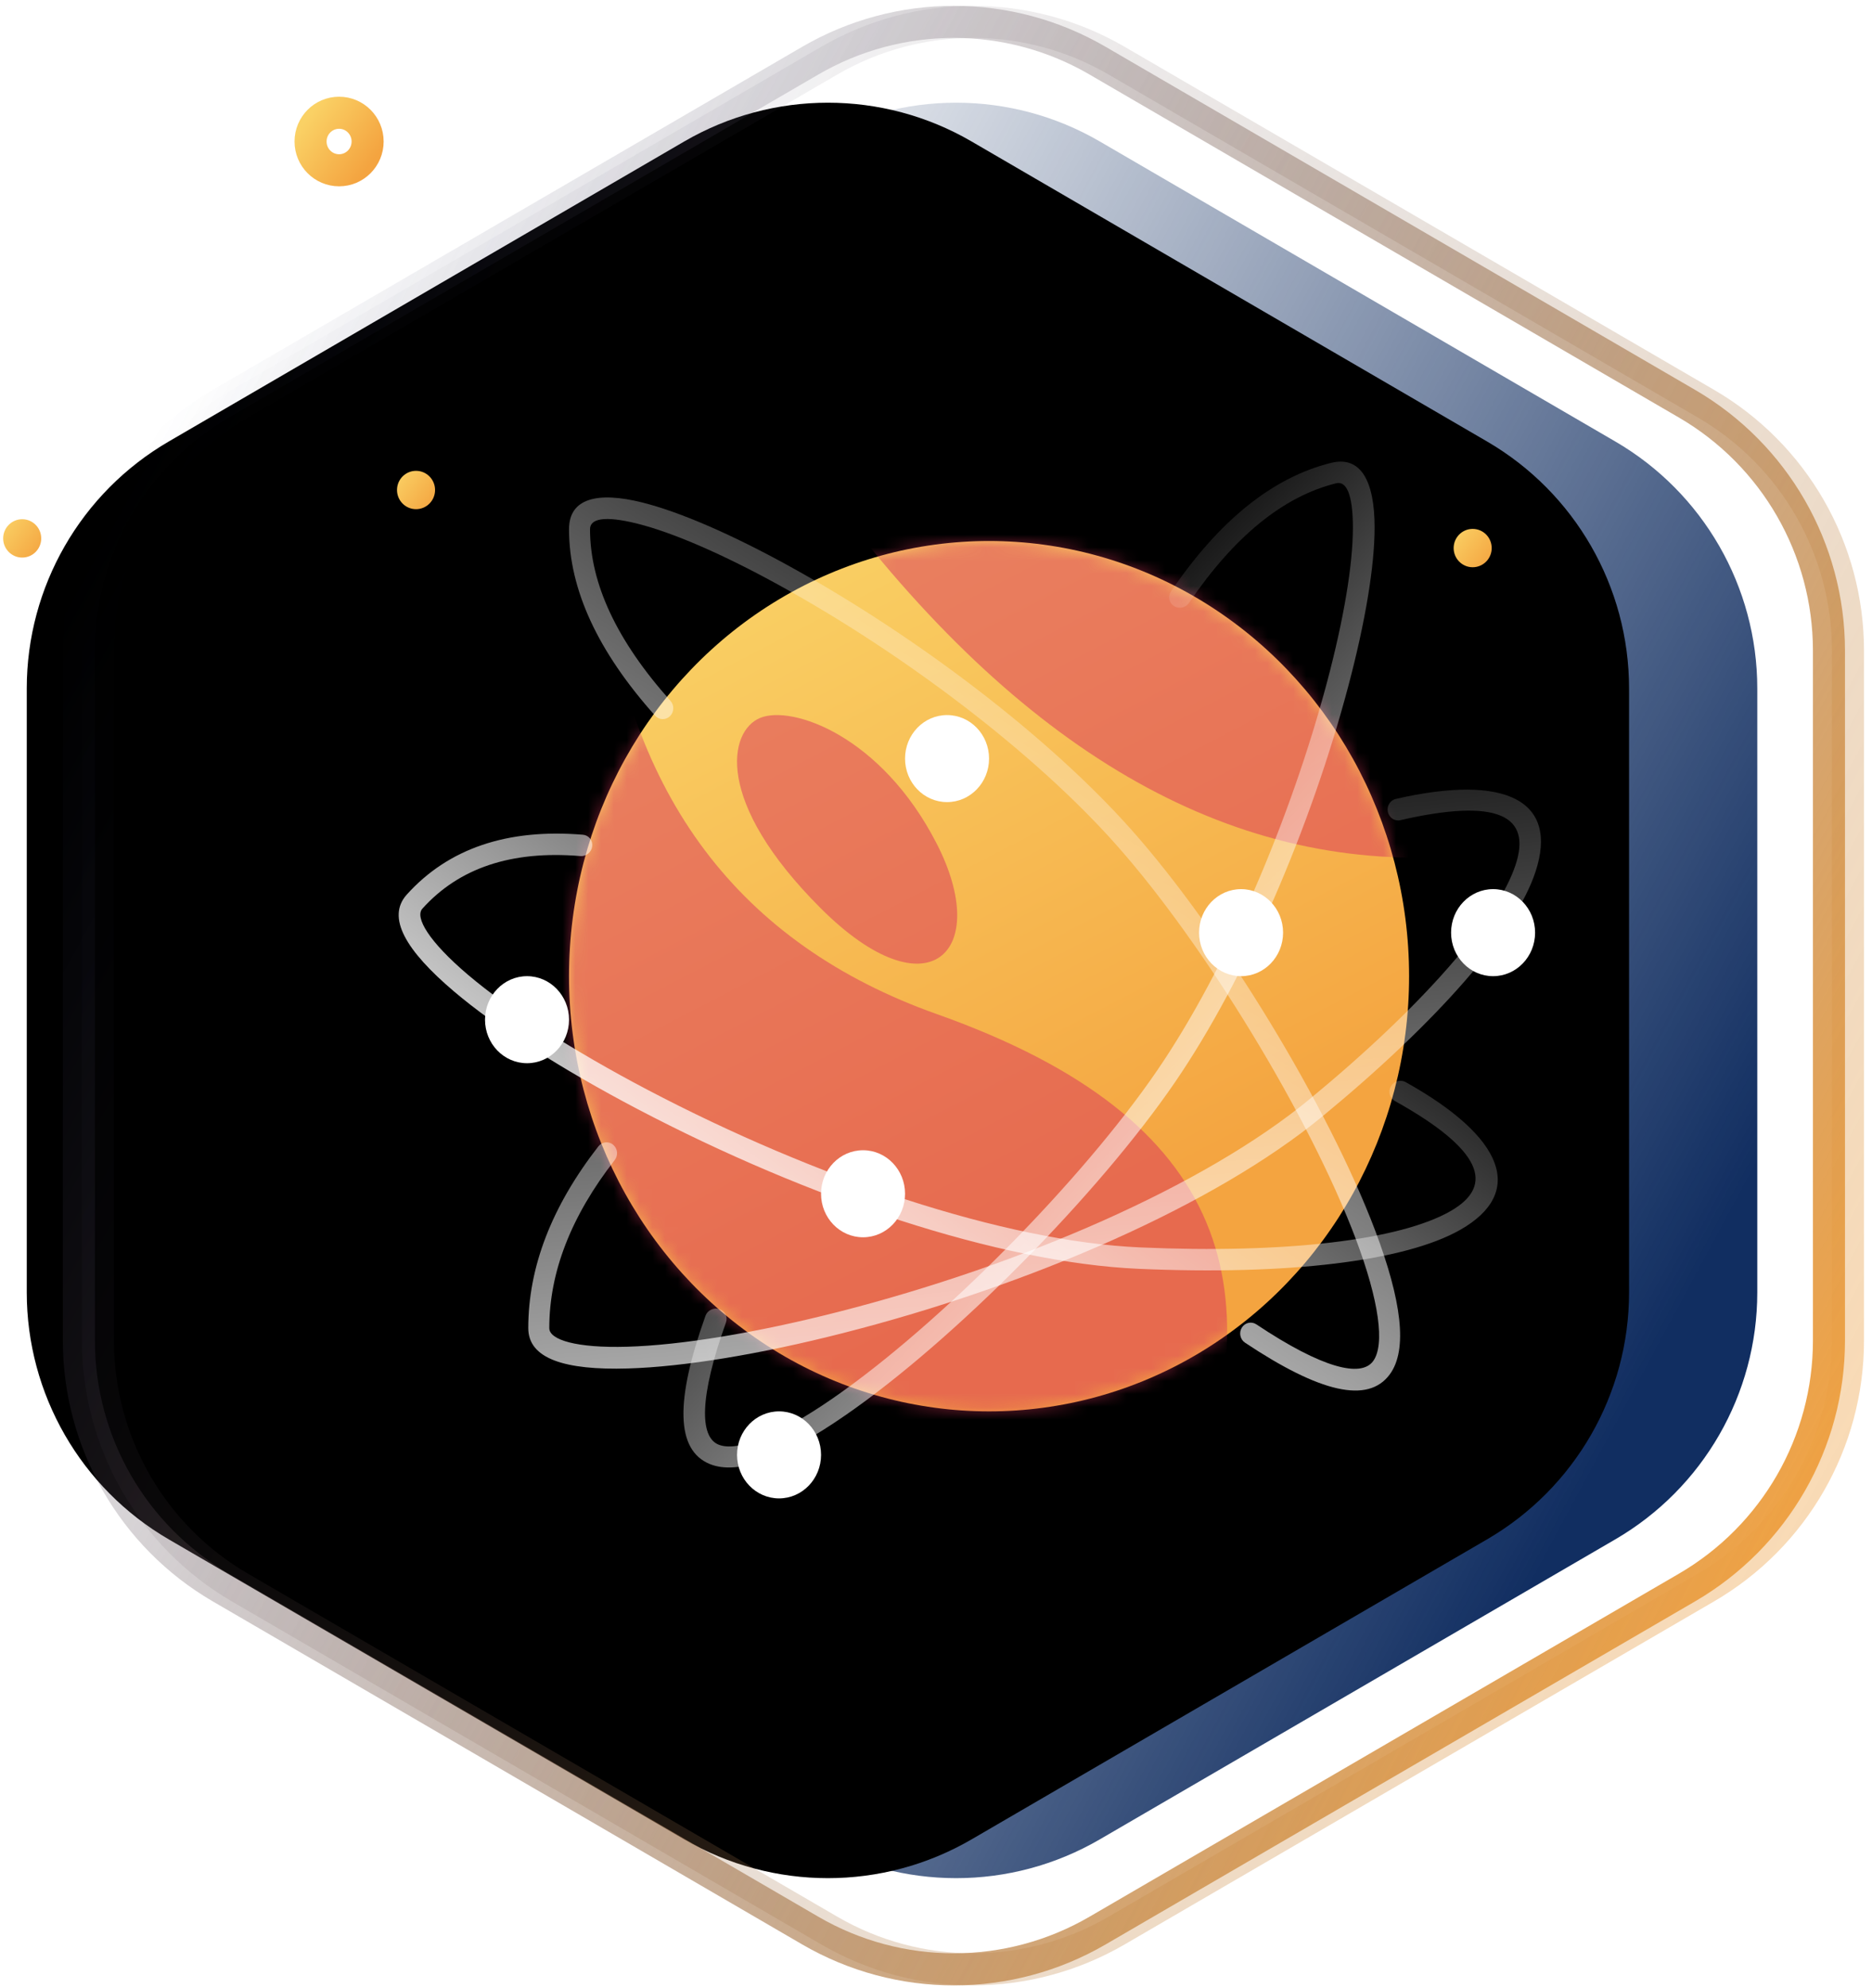 <svg xmlns="http://www.w3.org/2000/svg" xmlns:xlink="http://www.w3.org/1999/xlink" width="146px" height="155px" viewBox="0 0 146 155" version="1.1">
    <!-- Generator: Sketch 52.5 (67469) - http://www.bohemiancoding.com/sketch -->
    <title>All-Round</title>
    <desc>Created with Sketch.</desc>
    <defs>
        <linearGradient x1="22.518%" y1="12.822%" x2="100%" y2="60.635%" id="linearGradient-1">
            <stop stop-color="#112E61" stop-opacity="0" offset="0%"/>
            <stop stop-color="#112E61" offset="100%"/>
        </linearGradient>
        <path d="M87.772,9.028 L127.98,32.422 C134.835,36.411 139.053,43.744 139.053,51.676 L139.053,98.761 C139.053,106.693 134.835,114.026 127.98,118.015 L87.772,141.408 C80.847,145.437 72.292,145.437 65.368,141.408 L25.16,118.015 C18.304,114.026 14.087,106.693 14.087,98.761 L14.087,51.676 C14.087,43.744 18.304,36.411 25.16,32.422 L65.368,9.028 C72.292,5 80.847,5 87.772,9.028 Z" id="path-2"/>
        <filter x="-12.0%" y="-10.8%" width="124.0%" height="121.6%" filterUnits="objectBoundingBox" id="filter-3">
            <feGaussianBlur stdDeviation="10" in="SourceAlpha" result="shadowBlurInner1"/>
            <feOffset dx="-10" dy="0" in="shadowBlurInner1" result="shadowOffsetInner1"/>
            <feComposite in="shadowOffsetInner1" in2="SourceAlpha" operator="arithmetic" k2="-1" k3="1" result="shadowInnerInner1"/>
            <feColorMatrix values="0 0 0 0 0   0 0 0 0 0.027   0 0 0 0 0.133  0 0 0 0.24 0" type="matrix" in="shadowInnerInner1"/>
        </filter>
        <linearGradient x1="100%" y1="79.22%" x2="4.744%" y2="20.626%" id="linearGradient-4">
            <stop stop-color="#F5A440" offset="0%"/>
            <stop stop-color="#2B3362" stop-opacity="0" offset="100%"/>
        </linearGradient>
        <polygon id="path-5" points="9.927 0.038 1.104 35.761 0.039 35.761"/>
        <polygon id="path-7" points="0.082 35.937 8.906 0.214 10.265 0.214"/>
        <path d="M38.216,11.202 L36.282,16.318 L34.882,17.994 L36.843,10.043 C37.993,5.4 34.508,0.905 29.757,0.905 L0.06,0.905 L30.398,0.095" id="path-9"/>
        <path d="M0.595,6.808 L2.528,1.692 L3.929,0.016 L1.968,7.967 C0.818,12.61 4.303,17.104 9.054,17.104 L38.751,17.104 L8.413,17.914" id="path-11"/>
        <linearGradient x1="99.45%" y1="95.616%" x2="-9.642%" y2="14.65%" id="linearGradient-13">
            <stop stop-color="#F4A440" offset="0%"/>
            <stop stop-color="#FAD165" offset="100%"/>
        </linearGradient>
        <linearGradient x1="63.833%" y1="78.63%" x2="24.435%" y2="0%" id="linearGradient-14">
            <stop stop-color="#F4A440" offset="0%"/>
            <stop stop-color="#FAD165" offset="100%"/>
        </linearGradient>
        <ellipse id="path-15" cx="32.759" cy="33.929" rx="32.759" ry="33.929"/>
        <linearGradient x1="75.109%" y1="146.625%" x2="50%" y2="-15.028%" id="linearGradient-17">
            <stop stop-color="#FFFFFF" offset="0%"/>
            <stop stop-color="#FFFFFF" stop-opacity="0" offset="100%"/>
        </linearGradient>
        <linearGradient x1="75.399%" y1="119.913%" x2="50%" y2="-15.028%" id="linearGradient-18">
            <stop stop-color="#FFFFFF" offset="0%"/>
            <stop stop-color="#FFFFFF" stop-opacity="0" offset="100%"/>
        </linearGradient>
        <linearGradient x1="-11.026%" y1="88.4%" x2="50%" y2="-15.028%" id="linearGradient-19">
            <stop stop-color="#FFFFFF" offset="0%"/>
            <stop stop-color="#FFFFFF" stop-opacity="0" offset="100%"/>
        </linearGradient>
        <linearGradient x1="100%" y1="10.093%" x2="25.48%" y2="63.283%" id="linearGradient-20">
            <stop stop-color="#FFFFFF" offset="0%"/>
            <stop stop-color="#FFFFFF" stop-opacity="0" offset="100%"/>
        </linearGradient>
    </defs>
    <g id="Page-1" stroke="none" stroke-width="1" fill="none" fill-rule="evenodd">
        <g id="Development" transform="translate(-728, -840)">
            <g id="All-Round" transform="translate(726, 842)">
                <g id="Group-31">
                    <g id="Group">
                        <g id="Polygon-Copy-5">
                            <use fill="url(#linearGradient-1)" fill-rule="evenodd" xlink:href="#path-2"/>
                            <use fill="black" fill-opacity="1" filter="url(#filter-3)" xlink:href="#path-2"/>
                        </g>
                        <path d="M87.599,2.728 L133.57,29.474 C140.425,33.463 144.643,40.796 144.643,48.728 L144.643,102.519 C144.643,110.45 140.425,117.783 133.57,121.772 L87.599,148.518 C80.675,152.547 72.12,152.547 65.196,148.518 L19.225,121.772 C12.37,117.783 8.152,110.45 8.152,102.519 L8.152,48.728 C8.152,40.796 12.37,33.463 19.225,29.474 L65.196,2.728 C72.12,-1.301 80.675,-1.301 87.599,2.728 Z" id="Polygon-Copy-4" stroke="url(#linearGradient-4)" stroke-width="2.5"/>
                        <path d="M89.083,2.728 L135.053,29.474 C141.909,33.463 146.126,40.796 146.126,48.728 L146.126,102.519 C146.126,110.45 141.909,117.783 135.053,121.772 L89.083,148.518 C82.158,152.547 73.604,152.547 66.679,148.518 L20.709,121.772 C13.853,117.783 9.636,110.45 9.636,102.519 L9.636,48.728 C9.636,40.796 13.853,33.463 20.709,29.474 L66.679,2.728 C73.604,-1.301 82.158,-1.301 89.083,2.728 Z" id="Polygon-Copy-3" stroke="url(#linearGradient-4)" stroke-width="2.5" opacity="0.4"/>
                        <g id="Group-8" transform="translate(70.703, 42.373) rotate(-11) translate(-70.703, -42.373) translate(4.776, 13.701)"/>
                    </g>
                    <g id="Page-1" transform="translate(44.201, 28.672)">
                        <g id="Group-19" transform="translate(0, 0.193)">
                            <g id="Group-9" transform="translate(35.2, 0)">
                                <mask id="mask-6" fill="white">
                                    <use xlink:href="#path-5"/>
                                </mask>
                                <g id="Clip-8"/>
                            </g>
                            <g id="Group-12" transform="translate(19.2, 53.669)">
                                <mask id="mask-8" fill="white">
                                    <use xlink:href="#path-7"/>
                                </mask>
                                <g id="Clip-11"/>
                            </g>
                            <g id="Group-15" transform="translate(0, 52.978)">
                                <mask id="mask-10" fill="white">
                                    <use xlink:href="#path-9"/>
                                </mask>
                                <g id="Clip-14"/>
                            </g>
                            <g id="Group-18" transform="translate(25.6, 18.658)">
                                <mask id="mask-12" fill="white">
                                    <use xlink:href="#path-11"/>
                                </mask>
                                <g id="Clip-17"/>
                            </g>
                        </g>
                    </g>
                    <ellipse id="Oval-Copy-4" fill="url(#linearGradient-13)" cx="116.856" cy="40.73" rx="1.484" ry="1.495"/>
                    <ellipse id="Oval-Copy-5" fill="url(#linearGradient-13)" cx="3.731" cy="39.976" rx="1.484" ry="1.495"/>
                    <ellipse id="Oval" fill="url(#linearGradient-13)" cx="34.447" cy="36.203" rx="1.484" ry="1.495"/>
                    <ellipse id="Oval-Copy-3" stroke="url(#linearGradient-13)" stroke-width="2.5" cx="28.446" cy="9.033" rx="2.225" ry="2.243"/>
                </g>
                <g id="Group-16" transform="translate(31, 33)">
                    <g id="Group-17" transform="translate(15.379, 7.179)">
                        <mask id="mask-16" fill="white">
                            <use xlink:href="#path-15"/>
                        </mask>
                        <use id="Oval" fill="url(#linearGradient-14)" fill-rule="nonzero" xlink:href="#path-15"/>
                        <path d="M2.595,2.288 C4.583,19.889 13.284,31.423 28.699,36.89 C51.82,45.09 55.194,58.526 47.869,77.164 C42.985,89.59 16.71,91.644 -30.956,83.327 C-29.674,44.481 -29.033,25.058 -29.033,25.058 C-29.033,25.058 -18.491,17.468 2.595,2.288 Z" id="Path-2" fill="#D9355D" style="mix-blend-mode: soft-light;" opacity="0.714" mask="url(#mask-16)"/>
                        <path d="M14.909,13.791 C12.451,14.802 11.28,20.306 19.646,28.649 C28.012,36.991 33.017,32.059 28.678,23.599 C24.339,15.139 17.366,12.779 14.909,13.791 Z" id="Path-3" fill="#D9355D" style="mix-blend-mode: soft-light;" opacity="0.714" mask="url(#mask-16)"/>
                        <path d="M21.567,-1.916 C36.584,17.481 52.916,26.27 70.564,24.452 C88.212,22.635 77.149,12.222 37.375,-6.786 L21.567,-1.916 Z" id="Path-8" fill="#D9355D" style="mix-blend-mode: soft-light;" opacity="0.714" mask="url(#mask-16)"/>
                    </g>
                    <path d="M17.668,54.377 C17.952,54.012 18.468,53.954 18.82,54.248 C19.172,54.542 19.227,55.076 18.944,55.441 C15.53,59.828 13.839,64.192 13.839,68.547 C13.839,69.455 15.938,70.114 19.924,69.997 C24.14,69.873 29.972,68.914 36.349,67.288 C50.778,63.609 64.948,57.44 73.115,50.713 C81.912,43.466 87.779,36.736 89.203,32.426 C90.472,28.586 87.807,27.201 80.217,28.943 C79.776,29.044 79.338,28.756 79.241,28.298 C79.143,27.841 79.421,27.388 79.863,27.287 C88.482,25.309 92.582,27.44 90.753,32.976 C89.199,37.679 83.16,44.605 74.134,52.041 C65.752,58.946 51.379,65.203 36.74,68.935 C30.26,70.587 24.318,71.565 19.971,71.693 C15.063,71.837 12.201,70.938 12.201,68.547 C12.201,63.777 14.033,59.048 17.668,54.377 Z" id="Path-146" fill="url(#linearGradient-17)" fill-rule="nonzero"/>
                    <path d="M12.652,53.498 C13.016,53.221 13.529,53.302 13.797,53.68 C14.064,54.057 13.986,54.588 13.621,54.865 C9.321,58.137 7.208,61.886 7.208,66.158 C7.208,67.066 9.307,67.725 13.294,67.608 C17.51,67.484 23.342,66.524 29.718,64.899 C44.148,61.22 58.318,55.051 66.484,48.324 C75.282,41.076 81.149,34.347 82.573,30.037 C83.841,26.197 81.177,24.812 73.587,26.554 C73.145,26.655 72.708,26.366 72.61,25.909 C72.512,25.452 72.791,24.999 73.233,24.897 C81.851,22.92 85.951,25.05 84.122,30.586 C82.568,35.29 76.53,42.216 67.504,49.651 C59.121,56.557 44.748,62.814 30.11,66.546 C23.629,68.198 17.687,69.176 13.34,69.304 C8.432,69.448 5.57,68.549 5.57,66.158 C5.57,61.304 7.956,57.07 12.652,53.498 Z" id="Path-146" fill="url(#linearGradient-18)" fill-rule="nonzero" transform="translate(45.06, 46.746) rotate(42) translate(-45.06, -46.746) "/>
                    <path d="M23.292,19.643 C23.599,19.987 23.579,20.523 23.247,20.841 C22.915,21.16 22.397,21.139 22.09,20.795 C17.633,15.808 15.379,10.962 15.379,6.258 C15.379,3.846 17.603,3.307 21.078,4.173 C24.029,4.909 28.083,6.671 32.624,9.175 C42.454,14.594 52.762,22.401 59.266,29.721 C66.304,37.641 74.608,51.277 78.262,60.965 C80.3,66.37 80.815,70.225 79.388,72.156 C77.686,74.461 73.941,73.573 68.099,69.68 C67.719,69.426 67.609,68.901 67.853,68.507 C68.098,68.114 68.605,68 68.985,68.253 C74.151,71.696 77.142,72.405 78.088,71.125 C79.024,69.859 78.566,66.434 76.736,61.583 C73.158,52.093 64.963,38.636 58.061,30.87 C51.693,23.704 41.532,16.007 31.854,10.672 C27.424,8.23 23.489,6.519 20.695,5.823 C18.117,5.18 17.017,5.447 17.017,6.258 C17.017,10.482 19.092,14.943 23.292,19.643 Z" id="Path-147" fill="url(#linearGradient-19)" fill-rule="nonzero"/>
                    <path d="M26.769,21.402 C27.077,21.746 27.057,22.283 26.725,22.601 C26.393,22.919 25.875,22.898 25.567,22.555 C21.11,17.567 18.857,12.722 18.857,8.017 C18.857,5.605 21.08,5.067 24.556,5.933 C27.507,6.668 31.56,8.43 36.101,10.934 C45.931,16.353 56.239,24.161 62.744,31.48 C69.782,39.4 78.086,53.036 81.739,62.725 C83.777,68.13 84.293,71.984 82.866,73.916 C81.163,76.221 77.419,75.333 71.576,71.439 C71.196,71.186 71.086,70.661 71.331,70.267 C71.575,69.873 72.082,69.759 72.463,70.013 C77.629,73.455 80.62,74.165 81.565,72.885 C82.501,71.618 82.043,68.194 80.214,63.342 C76.635,53.852 68.44,40.396 61.538,32.629 C55.17,25.463 45.009,17.767 35.332,12.432 C30.902,9.989 26.966,8.278 24.172,7.582 C21.594,6.94 20.495,7.206 20.495,8.017 C20.495,12.241 22.57,16.703 26.769,21.402 Z" id="Path-147" fill="url(#linearGradient-20)" fill-rule="nonzero" transform="translate(51.265, 40.359) rotate(76) translate(-51.265, -40.359) "/>
                    <ellipse id="Oval" fill="#FFFFFF" cx="12.103" cy="44.5" rx="3.276" ry="3.393"/>
                    <ellipse id="Oval-Copy-9" fill="#FFFFFF" cx="44.862" cy="24.143" rx="3.276" ry="3.393"/>
                    <ellipse id="Oval-Copy-10" fill="#FFFFFF" cx="31.759" cy="78.429" rx="3.276" ry="3.393"/>
                    <ellipse id="Oval-Copy-11" fill="#FFFFFF" cx="67.793" cy="37.714" rx="3.276" ry="3.393"/>
                    <ellipse id="Oval-Copy-12" fill="#FFFFFF" cx="87.448" cy="37.714" rx="3.276" ry="3.393"/>
                    <ellipse id="Oval-Copy-13" fill="#FFFFFF" cx="38.31" cy="58.071" rx="3.276" ry="3.393"/>
                </g>
            </g>
        </g>
    </g>
</svg>
